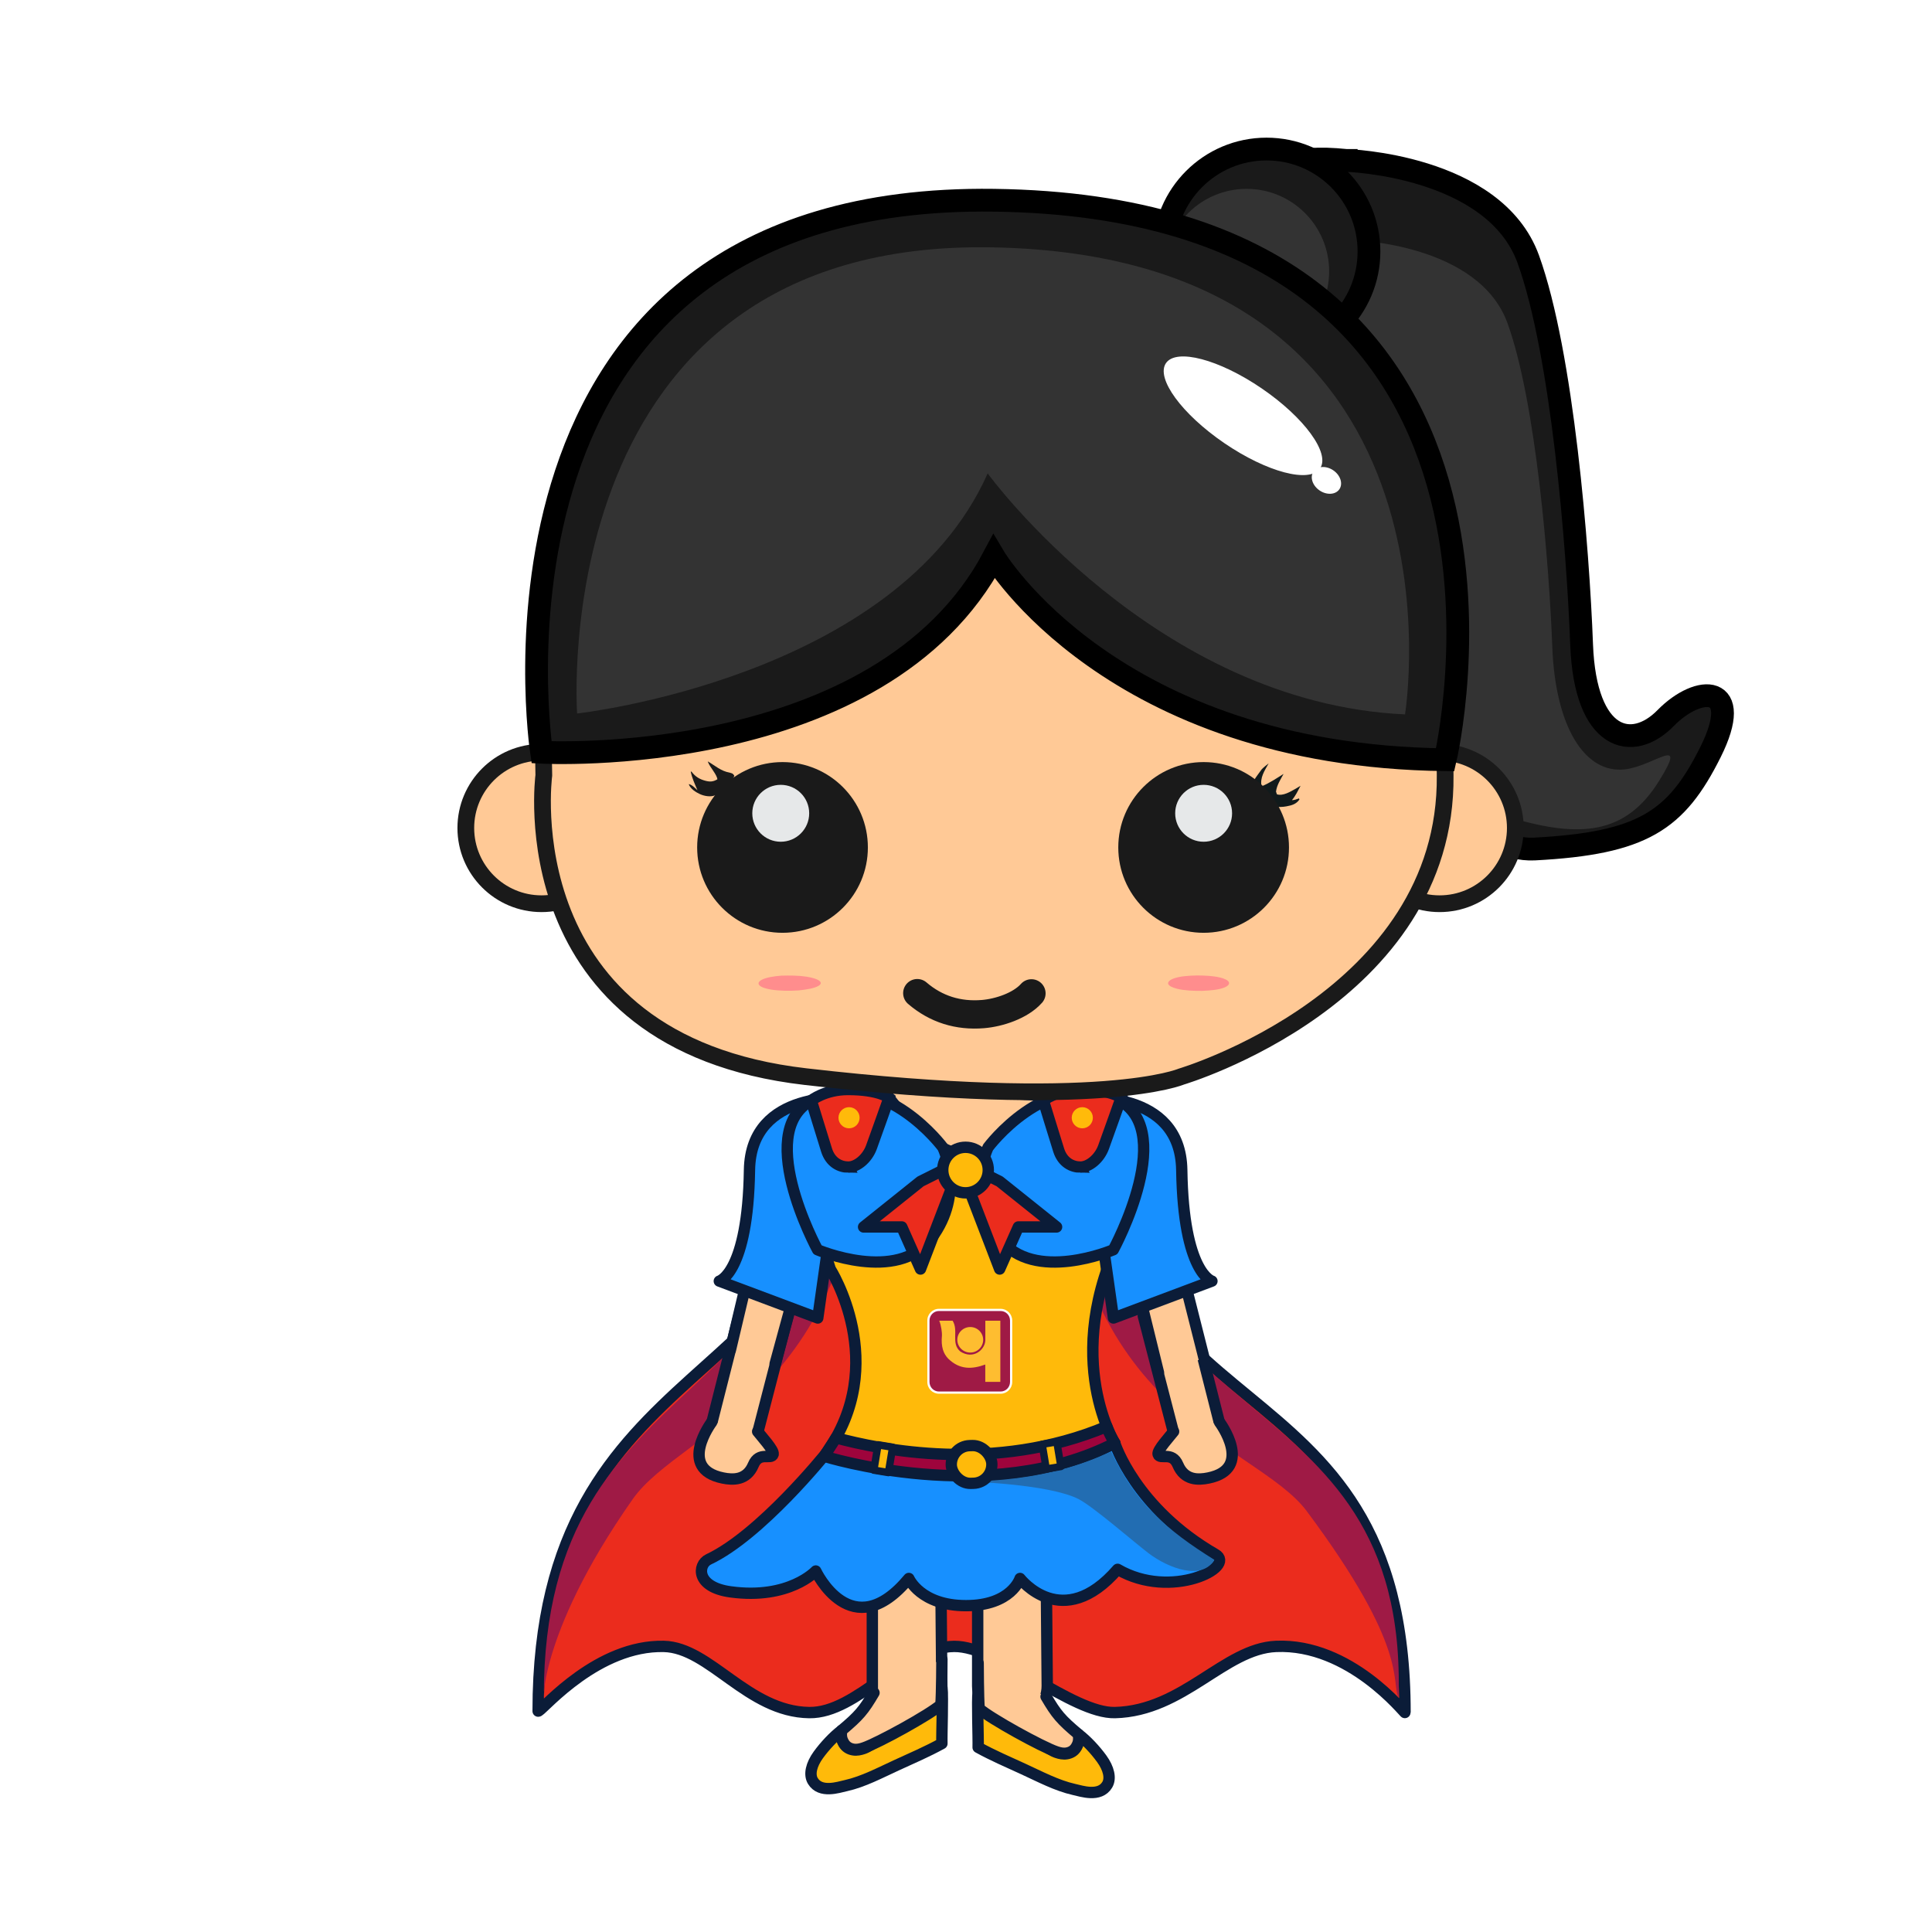 <svg id="eRhE2BY9cP41" xmlns="http://www.w3.org/2000/svg" xmlns:xlink="http://www.w3.org/1999/xlink" viewBox="0 0 1024 1024" shape-rendering="geometricPrecision" text-rendering="geometricPrecision" project-id="0f5a9a2b62f94b01b199fe9123bd11ac" export-id="ebcd03c353684714ab650c8a19080f47" cached="false"> <style> svg[viewBox="0 0 1024 1024"]:has(#eRhE2BY9cP4135>#eRhE2BY9cP4136):has(#eRhE2BY9cP4135>#eRhE2BY9cP4137):has(#eRhE2BY9cP4137>#eRhE2BY9cP4138):has(#eRhE2BY9cP4137>#eRhE2BY9cP4139):has(#eRhE2BY9cP4139>#eRhE2BY9cP4140_tr):has(#eRhE2BY9cP4140_tr>#eRhE2BY9cP4140):has(#eRhE2BY9cP4135>#eRhE2BY9cP4141_tr):has(#eRhE2BY9cP4141_tr>#eRhE2BY9cP4141) #eRhE2BY9cP44 { animation: eRhE2BY9cP44__m 3000ms linear infinite normal forwards } @keyframes eRhE2BY9cP44__m { 0% { d: path('M578.92,587.33C579.06,554.77,450.9,562.15,449.96,594.44C445.38,751.38,284.755,722.868,284.785,917.858C284.785,917.912,284.896,917.868,285.113,917.738C288.371,915.797,316.587,882.779,351.401,883.57C375.881,884.126,395.829,918.167,428.445,918.644C454.008,919.018,477.865,883.854,505.265,883.57C528.635,883.328,567.961,919.199,590.5,918.644C626.808,917.751,648.476,884.757,675.865,883.57C715.184,881.867,744.245,919.35,744.245,918.644C744.245,721.384,578.09,779.45,578.91,587.34L578.92,587.33Z') } 12.667% { d: path('M578.873,587.452C579.013,554.892,450.853,562.272,449.913,594.562C445.333,751.502,287.296,691.185,287.326,886.175C287.326,886.228,308.985,881.375,320.426,880.934C335.027,879.544,356.093,900.214,390.906,901.004C415.387,901.561,434.663,900.519,467.28,900.996C492.842,901.37,521.721,901.747,549.121,901.464C572.491,901.222,611.166,901.55,633.705,900.996C670.013,900.103,696.044,900.769,709.556,900.184C728.953,899.344,739.068,881.639,739.068,880.934C739.068,683.674,578.043,779.572,578.863,587.462L578.873,587.452Z') } 25% { d: path('M578.92,587.33C579.06,554.77,450.9,562.15,449.96,594.44C445.38,751.38,284.755,722.868,284.785,917.858C284.785,917.912,284.896,917.868,285.113,917.738C288.371,915.797,316.587,882.779,351.401,883.57C375.881,884.126,395.829,918.167,428.445,918.644C454.008,919.018,477.865,883.854,505.265,883.57C528.635,883.328,567.961,919.199,590.5,918.644C626.808,917.751,648.476,884.757,675.865,883.57C715.184,881.867,744.245,919.35,744.245,918.644C744.245,721.384,578.09,779.45,578.91,587.34L578.92,587.33Z') } 37.667% { d: path('M578.873,587.452C579.013,554.892,450.853,562.272,449.913,594.562C445.333,751.502,287.296,691.185,287.326,886.175C287.326,886.228,308.985,881.375,320.426,880.934C335.027,879.544,356.093,900.214,390.906,901.004C415.387,901.561,434.663,900.519,467.28,900.996C492.842,901.37,521.721,901.747,549.121,901.464C572.491,901.222,611.166,901.55,633.705,900.996C670.013,900.103,696.044,900.769,709.556,900.184C728.953,899.344,739.068,881.639,739.068,880.934C739.068,683.674,578.043,779.572,578.863,587.462L578.873,587.452Z') } 50% { d: path('M578.92,587.33C579.06,554.77,450.9,562.15,449.96,594.44C445.38,751.38,284.755,722.868,284.785,917.858C284.785,917.912,284.896,917.868,285.113,917.738C288.371,915.797,316.587,882.779,351.401,883.57C375.881,884.126,395.829,918.167,428.445,918.644C454.008,919.018,477.865,883.854,505.265,883.57C528.635,883.328,567.961,919.199,590.5,918.644C626.808,917.751,648.476,884.757,675.865,883.57C715.184,881.867,744.245,919.35,744.245,918.644C744.245,721.384,578.09,779.45,578.91,587.34L578.92,587.33Z') } 62.667% { d: path('M578.873,587.452C579.013,554.892,450.853,562.272,449.913,594.562C445.333,751.502,287.296,691.185,287.326,886.175C287.326,886.228,308.985,881.375,320.426,880.934C335.027,879.544,356.093,900.214,390.906,901.004C415.387,901.561,434.663,900.519,467.28,900.996C492.842,901.37,521.721,901.747,549.121,901.464C572.491,901.222,611.166,901.55,633.705,900.996C670.013,900.103,696.044,900.769,709.556,900.184C728.953,899.344,739.068,881.639,739.068,880.934C739.068,683.674,578.043,779.572,578.863,587.462L578.873,587.452Z') } 75% { d: path('M578.92,587.33C579.06,554.77,450.9,562.15,449.96,594.44C445.38,751.38,284.755,722.868,284.785,917.858C284.785,917.912,284.896,917.868,285.113,917.738C288.371,915.797,316.587,882.779,351.401,883.57C375.881,884.126,395.829,918.167,428.445,918.644C454.008,919.018,477.865,883.854,505.265,883.57C528.635,883.328,567.961,919.199,590.5,918.644C626.808,917.751,648.476,884.757,675.865,883.57C715.184,881.867,744.245,919.35,744.245,918.644C744.245,721.384,578.09,779.45,578.91,587.34L578.92,587.33Z') } 87.667% { d: path('M578.873,587.452C579.013,554.892,450.853,562.272,449.913,594.562C445.333,751.502,287.296,691.185,287.326,886.175C287.326,886.228,308.985,881.375,320.426,880.934C335.027,879.544,356.093,900.214,390.906,901.004C415.387,901.561,434.663,900.519,467.28,900.996C492.842,901.37,521.721,901.747,549.121,901.464C572.491,901.222,611.166,901.55,633.705,900.996C670.013,900.103,696.044,900.769,709.556,900.184C728.953,899.344,739.068,881.639,739.068,880.934C739.068,683.674,578.043,779.572,578.863,587.462L578.873,587.452Z') } 100% { d: path('M578.828,587.572C578.968,555.012,450.808,562.392,449.868,594.682C445.288,751.622,284.663,723.11,284.693,918.1C284.693,918.153,328.586,884.557,350.957,883.812C376.604,882.958,394.558,917.189,429.372,917.98C453.853,918.536,472.476,883.335,505.092,883.812C530.655,884.186,564.423,919.17,591.823,918.886C615.193,918.644,653.234,884.366,675.773,883.812C712.08,882.919,742.359,916.361,742.359,916.361C742.359,916.361,744.153,919.591,744.153,918.886C744.153,721.626,577.998,779.692,578.818,587.582L578.828,587.572Z') } } svg[viewBox="0 0 1024 1024"]:has(#eRhE2BY9cP4135>#eRhE2BY9cP4136):has(#eRhE2BY9cP4135>#eRhE2BY9cP4137):has(#eRhE2BY9cP4137>#eRhE2BY9cP4138):has(#eRhE2BY9cP4137>#eRhE2BY9cP4139):has(#eRhE2BY9cP4139>#eRhE2BY9cP4140_tr):has(#eRhE2BY9cP4140_tr>#eRhE2BY9cP4140):has(#eRhE2BY9cP4135>#eRhE2BY9cP4141_tr):has(#eRhE2BY9cP4141_tr>#eRhE2BY9cP4141) #eRhE2BY9cP45 { animation: eRhE2BY9cP45__m 3000ms linear infinite normal forwards } @keyframes eRhE2BY9cP45__m { 0% { d: path('M576.09,589.63C576.03,579.96,574.52,577.69,564.32,573.14C560.54,571.46,562.08,591.72,562.44,606.78C566.21,761.83,665.4,776.89,692.63,813.4C746.77,886,737.149,903.298,741.252,912.267C746.645,736.489,577.23,779.2,576.09,589.63Z') } 12.667% { d: path('M576.09,589.63C576.03,579.96,574.52,577.69,564.32,573.14C560.54,571.46,562.08,591.72,562.44,606.78C566.21,761.83,630.12,691.43,689.78,788.32C737.266,865.437,735.41,873.446,739.513,882.415C734,691.43,577.23,779.2,576.09,589.63Z') } 25% { d: path('M576.09,589.63C576.03,579.96,574.52,577.69,564.32,573.14C560.54,571.46,562.08,591.72,562.44,606.78C566.21,761.83,665.4,776.89,692.63,813.4C746.77,886,737.149,903.298,741.252,912.267C746.645,736.489,577.23,779.2,576.09,589.63Z') } 37.667% { d: path('M576.09,589.63C576.03,579.96,574.52,577.69,564.32,573.14C560.54,571.46,562.08,591.72,562.44,606.78C566.21,761.83,630.12,691.43,689.78,788.32C737.266,865.437,735.41,873.446,739.513,882.415C734,691.43,577.23,779.2,576.09,589.63Z') } 50% { d: path('M576.09,589.63C576.03,579.96,574.52,577.69,564.32,573.14C560.54,571.46,562.08,591.72,562.44,606.78C566.21,761.83,665.4,776.89,692.63,813.4C746.77,886,737.149,903.298,741.252,912.267C746.645,736.489,577.23,779.2,576.09,589.63Z') } 62.667% { d: path('M576.09,589.63C576.03,579.96,574.52,577.69,564.32,573.14C560.54,571.46,562.08,591.72,562.44,606.78C566.21,761.83,630.12,691.43,689.78,788.32C737.266,865.437,735.41,873.446,739.513,882.415C734,691.43,577.23,779.2,576.09,589.63Z') } 75% { d: path('M576.09,589.63C576.03,579.96,574.52,577.69,564.32,573.14C560.54,571.46,562.08,591.72,562.44,606.78C566.21,761.83,665.4,776.89,692.63,813.4C746.77,886,737.149,903.298,741.252,912.267C746.645,736.489,577.23,779.2,576.09,589.63Z') } 87.667% { d: path('M576.09,589.63C576.03,579.96,574.52,577.69,564.32,573.14C560.54,571.46,562.08,591.72,562.44,606.78C566.21,761.83,630.12,691.43,689.78,788.32C737.266,865.437,735.41,873.446,739.513,882.415C734,691.43,577.23,779.2,576.09,589.63Z') } 100% { d: path('M576.09,589.63C576.03,579.96,574.52,577.69,564.32,573.14C560.54,571.46,562.08,591.72,562.44,606.78C566.21,761.83,665.4,776.89,692.63,813.4C746.77,886,737.149,903.298,741.252,912.267C746.645,736.489,577.23,779.2,576.09,589.63Z') } } svg[viewBox="0 0 1024 1024"]:has(#eRhE2BY9cP4135>#eRhE2BY9cP4136):has(#eRhE2BY9cP4135>#eRhE2BY9cP4137):has(#eRhE2BY9cP4137>#eRhE2BY9cP4138):has(#eRhE2BY9cP4137>#eRhE2BY9cP4139):has(#eRhE2BY9cP4139>#eRhE2BY9cP4140_tr):has(#eRhE2BY9cP4140_tr>#eRhE2BY9cP4140):has(#eRhE2BY9cP4135>#eRhE2BY9cP4141_tr):has(#eRhE2BY9cP4141_tr>#eRhE2BY9cP4141) #eRhE2BY9cP46 { animation: eRhE2BY9cP46__m 3000ms linear infinite normal forwards } @keyframes eRhE2BY9cP46__m { 0% { d: path('M442.59,577.13C442.37,567.46,443.82,565.15,453.88,560.31C457.61,558.52,456.66,578.82,456.72,593.88C457.4,748.98,360.739,768.868,334.569,806.148C282.529,880.268,287.428,918.408,287.418,910.924C287.174,727.798,446.89,766.65,442.59,577.13Z') } 12.667% { d: path('M442.59,577.13C442.37,567.46,443.82,565.15,453.88,560.31C457.61,558.52,456.66,578.82,456.72,593.88C457.4,748.98,358.68,766.87,332.51,804.15C280.47,878.27,289.878,919.063,290.178,881.603C290.178,690.618,446.89,766.65,442.59,577.13Z') } 25% { d: path('M442.59,577.13C442.37,567.46,443.82,565.15,453.88,560.31C457.61,558.52,456.66,578.82,456.72,593.88C457.4,748.98,360.739,768.868,334.569,806.148C282.529,880.268,287.428,918.408,287.418,910.924C287.174,727.798,446.89,766.65,442.59,577.13Z') } 37.667% { d: path('M442.59,577.13C442.37,567.46,443.82,565.15,453.88,560.31C457.61,558.52,456.66,578.82,456.72,593.88C457.4,748.98,358.68,766.87,332.51,804.15C280.47,878.27,289.878,919.063,290.178,881.603C290.178,690.618,446.89,766.65,442.59,577.13Z') } 50% { d: path('M442.59,577.13C442.37,567.46,443.82,565.15,453.88,560.31C457.61,558.52,456.66,578.82,456.72,593.88C457.4,748.98,360.739,768.868,334.569,806.148C282.529,880.268,287.428,918.408,287.418,910.924C287.174,727.798,446.89,766.65,442.59,577.13Z') } 62.667% { d: path('M442.59,577.13C442.37,567.46,443.82,565.15,453.88,560.31C457.61,558.52,456.66,578.82,456.72,593.88C457.4,748.98,358.68,766.87,332.51,804.15C280.47,878.27,289.878,919.063,290.178,881.603C290.178,690.618,446.89,766.65,442.59,577.13Z') } 75% { d: path('M442.59,577.13C442.37,567.46,443.82,565.15,453.88,560.31C457.61,558.52,456.66,578.82,456.72,593.88C457.4,748.98,360.739,768.868,334.569,806.148C282.529,880.268,287.428,918.408,287.418,910.924C287.174,727.798,446.89,766.65,442.59,577.13Z') } 87.667% { d: path('M442.59,577.13C442.37,567.46,443.82,565.15,453.88,560.31C457.61,558.52,456.66,578.82,456.72,593.88C457.4,748.98,358.68,766.87,332.51,804.15C280.47,878.27,289.878,919.063,290.178,881.603C290.178,690.618,446.89,766.65,442.59,577.13Z') } 100% { d: path('M442.59,577.13C442.37,567.46,443.82,565.15,453.88,560.31C457.61,558.52,456.66,578.82,456.72,593.88C457.4,748.98,360.739,768.868,334.569,806.148C282.529,880.268,287.428,918.408,287.418,910.924C287.174,727.798,446.89,766.65,442.59,577.13Z') } } svg[viewBox="0 0 1024 1024"]:has(#eRhE2BY9cP4135>#eRhE2BY9cP4136):has(#eRhE2BY9cP4135>#eRhE2BY9cP4137):has(#eRhE2BY9cP4137>#eRhE2BY9cP4138):has(#eRhE2BY9cP4137>#eRhE2BY9cP4139):has(#eRhE2BY9cP4139>#eRhE2BY9cP4140_tr):has(#eRhE2BY9cP4140_tr>#eRhE2BY9cP4140):has(#eRhE2BY9cP4135>#eRhE2BY9cP4141_tr):has(#eRhE2BY9cP4141_tr>#eRhE2BY9cP4141) #eRhE2BY9cP48_tr { animation: eRhE2BY9cP48_tr__tr 3000ms linear infinite normal forwards } @keyframes eRhE2BY9cP48_tr__tr { 0% { transform: translate(683.19px, 112.52px) rotate(0deg) } 14.333% { transform: translate(683.19px, 112.52px) rotate(4.617deg) } 33.333% { transform: translate(683.19px, 112.52px) rotate(1.6deg) } 50% { transform: translate(683.19px, 112.52px) rotate(0deg) } 64.333% { transform: translate(683.19px, 112.52px) rotate(4.617deg) } 83.333% { transform: translate(683.19px, 112.52px) rotate(1.6deg) } 100% { transform: translate(683.19px, 112.52px) rotate(0deg) } } svg[viewBox="0 0 1024 1024"]:has(#eRhE2BY9cP4135>#eRhE2BY9cP4136):has(#eRhE2BY9cP4135>#eRhE2BY9cP4137):has(#eRhE2BY9cP4137>#eRhE2BY9cP4138):has(#eRhE2BY9cP4137>#eRhE2BY9cP4139):has(#eRhE2BY9cP4139>#eRhE2BY9cP4140_tr):has(#eRhE2BY9cP4140_tr>#eRhE2BY9cP4140):has(#eRhE2BY9cP4135>#eRhE2BY9cP4141_tr):has(#eRhE2BY9cP4141_tr>#eRhE2BY9cP4141) #eRhE2BY9cP460_tr { animation: eRhE2BY9cP460_tr__tr 3000ms linear infinite normal forwards } @keyframes eRhE2BY9cP460_tr__tr { 0% { transform: translate(429.99px, 620.5px) rotate(0deg) } 5.667% { transform: translate(429.99px, 620.5px) rotate(0deg) } 21.667% { transform: translate(429.99px, 620.5px) rotate(45.626deg) } 32.667% { transform: translate(429.99px, 620.5px) rotate(34.774deg) } 51% { transform: translate(429.99px, 620.5px) rotate(40deg) } 70.333% { transform: translate(429.99px, 620.5px) rotate(45.626deg) } 92.667% { transform: translate(429.99px, 620.5px) rotate(0deg) } 100% { transform: translate(429.99px, 620.5px) rotate(0deg) } } svg[viewBox="0 0 1024 1024"]:has(#eRhE2BY9cP4135>#eRhE2BY9cP4136):has(#eRhE2BY9cP4135>#eRhE2BY9cP4137):has(#eRhE2BY9cP4137>#eRhE2BY9cP4138):has(#eRhE2BY9cP4137>#eRhE2BY9cP4139):has(#eRhE2BY9cP4139>#eRhE2BY9cP4140_tr):has(#eRhE2BY9cP4140_tr>#eRhE2BY9cP4140):has(#eRhE2BY9cP4135>#eRhE2BY9cP4141_tr):has(#eRhE2BY9cP4141_tr>#eRhE2BY9cP4141) #eRhE2BY9cP461_to { animation: eRhE2BY9cP461_to__to 3000ms linear infinite normal forwards } @keyframes eRhE2BY9cP461_to__to { 0% { transform: translate(407.608px, 703.176px) } 5.667% { transform: translate(407.608px, 703.176px) } 14.667% { transform: translate(407.608px, 703.176px) } 16.667% { transform: translate(406.6px, 726.017px) } 23.333% { transform: translate(405.944px, 743.502px) } 68% { transform: translate(406.642px, 744.201px) } 71% { transform: translate(407.884px, 738.44px) } 78.333% { transform: translate(407.437px, 730.933px) } 83.333% { transform: translate(405.184px, 724.286px) } 87.667% { transform: translate(405.7px, 719.55px) } 90% { transform: translate(407.608px, 703.176px) } 100% { transform: translate(407.608px, 703.176px) } } svg[viewBox="0 0 1024 1024"]:has(#eRhE2BY9cP4135>#eRhE2BY9cP4136):has(#eRhE2BY9cP4135>#eRhE2BY9cP4137):has(#eRhE2BY9cP4137>#eRhE2BY9cP4138):has(#eRhE2BY9cP4137>#eRhE2BY9cP4139):has(#eRhE2BY9cP4139>#eRhE2BY9cP4140_tr):has(#eRhE2BY9cP4140_tr>#eRhE2BY9cP4140):has(#eRhE2BY9cP4135>#eRhE2BY9cP4141_tr):has(#eRhE2BY9cP4141_tr>#eRhE2BY9cP4141) #eRhE2BY9cP461_tr { animation: eRhE2BY9cP461_tr__tr 3000ms linear infinite normal forwards } @keyframes eRhE2BY9cP461_tr__tr { 0% { transform: rotate(0deg) } 14.667% { transform: rotate(0deg) } 22% { transform: rotate(97.659deg) } 33.333% { transform: rotate(113.708deg) } 46.667% { transform: rotate(97.659deg) } 56.667% { transform: rotate(113.708deg) } 66.667% { transform: rotate(97.659deg) } 90% { transform: rotate(0deg) } 100% { transform: rotate(0deg) } } svg[viewBox="0 0 1024 1024"]:has(#eRhE2BY9cP4135>#eRhE2BY9cP4136):has(#eRhE2BY9cP4135>#eRhE2BY9cP4137):has(#eRhE2BY9cP4137>#eRhE2BY9cP4138):has(#eRhE2BY9cP4137>#eRhE2BY9cP4139):has(#eRhE2BY9cP4139>#eRhE2BY9cP4140_tr):has(#eRhE2BY9cP4140_tr>#eRhE2BY9cP4140):has(#eRhE2BY9cP4135>#eRhE2BY9cP4141_tr):has(#eRhE2BY9cP4141_tr>#eRhE2BY9cP4141) #eRhE2BY9cP464_tr { animation: eRhE2BY9cP464_tr__tr 3000ms linear infinite normal forwards } @keyframes eRhE2BY9cP464_tr__tr { 0% { transform: translate(390.269px, 766.22px) rotate(0deg) } 14.667% { transform: translate(390.269px, 766.22px) rotate(0deg) } 15% { transform: translate(390.269px, 766.22px) rotate(19.014deg) } 89.667% { transform: translate(390.269px, 766.22px) rotate(19.014deg) } 90% { transform: translate(390.269px, 766.22px) rotate(0deg) } 100% { transform: translate(390.269px, 766.22px) rotate(0deg) } } svg[viewBox="0 0 1024 1024"]:has(#eRhE2BY9cP4135>#eRhE2BY9cP4136):has(#eRhE2BY9cP4135>#eRhE2BY9cP4137):has(#eRhE2BY9cP4137>#eRhE2BY9cP4138):has(#eRhE2BY9cP4137>#eRhE2BY9cP4139):has(#eRhE2BY9cP4139>#eRhE2BY9cP4140_tr):has(#eRhE2BY9cP4140_tr>#eRhE2BY9cP4140):has(#eRhE2BY9cP4135>#eRhE2BY9cP4141_tr):has(#eRhE2BY9cP4141_tr>#eRhE2BY9cP4141) #eRhE2BY9cP464_ts { animation: eRhE2BY9cP464_ts__ts 3000ms linear infinite normal forwards } @keyframes eRhE2BY9cP464_ts__ts { 0% { transform: scale(1, 1) } 14.667% { transform: scale(1, 1) } 15% { transform: scale(-1, 1) } 89.667% { transform: scale(-1, 1) } 90% { transform: scale(1, 1) } 100% { transform: scale(1, 1) } } svg[viewBox="0 0 1024 1024"]:has(#eRhE2BY9cP4135>#eRhE2BY9cP4136):has(#eRhE2BY9cP4135>#eRhE2BY9cP4137):has(#eRhE2BY9cP4137>#eRhE2BY9cP4138):has(#eRhE2BY9cP4137>#eRhE2BY9cP4139):has(#eRhE2BY9cP4139>#eRhE2BY9cP4140_tr):has(#eRhE2BY9cP4140_tr>#eRhE2BY9cP4140):has(#eRhE2BY9cP4135>#eRhE2BY9cP4141_tr):has(#eRhE2BY9cP4141_tr>#eRhE2BY9cP4141) #eRhE2BY9cP469_tr { animation: eRhE2BY9cP469_tr__tr 3000ms linear infinite normal forwards } @keyframes eRhE2BY9cP469_tr__tr { 0% { transform: translate(590.85px, 616.06px) rotate(0deg) } 66.667% { transform: translate(590.85px, 616.06px) rotate(-10.155deg) } 100% { transform: translate(590.85px, 616.06px) rotate(0deg) } } svg[viewBox="0 0 1024 1024"]:has(#eRhE2BY9cP4135>#eRhE2BY9cP4136):has(#eRhE2BY9cP4135>#eRhE2BY9cP4137):has(#eRhE2BY9cP4137>#eRhE2BY9cP4138):has(#eRhE2BY9cP4137>#eRhE2BY9cP4139):has(#eRhE2BY9cP4139>#eRhE2BY9cP4140_tr):has(#eRhE2BY9cP4140_tr>#eRhE2BY9cP4140):has(#eRhE2BY9cP4135>#eRhE2BY9cP4141_tr):has(#eRhE2BY9cP4141_tr>#eRhE2BY9cP4141) #eRhE2BY9cP496_ts { animation: eRhE2BY9cP496_ts__ts 3000ms linear infinite normal forwards } @keyframes eRhE2BY9cP496_ts__ts { 0% { transform: translate(526.254px, 491.41px) scale(1, 1) } 26.667% { transform: translate(526.254px, 491.41px) scale(1, 1); animation-timing-function: cubic-bezier(0.42, 0, 1, 1) } 30.667% { transform: translate(526.254px, 491.41px) scale(1, 0.042); animation-timing-function: cubic-bezier(0.42, 0, 0.58, 1) } 34.667% { transform: translate(526.254px, 491.41px) scale(1, 1); animation-timing-function: cubic-bezier(0.42, 0, 1, 1) } 76.667% { transform: translate(526.254px, 491.41px) scale(1, 1); animation-timing-function: cubic-bezier(0.42, 0, 1, 1) } 80.667% { transform: translate(526.254px, 491.41px) scale(1, 0.042); animation-timing-function: cubic-bezier(0.42, 0, 0.58, 1) } 84.667% { transform: translate(526.254px, 491.41px) scale(1, 1) } 100% { transform: translate(526.254px, 491.41px) scale(1, 1) } } svg[viewBox="0 0 1024 1024"]:has(#eRhE2BY9cP4135>#eRhE2BY9cP4136):has(#eRhE2BY9cP4135>#eRhE2BY9cP4137):has(#eRhE2BY9cP4137>#eRhE2BY9cP4138):has(#eRhE2BY9cP4137>#eRhE2BY9cP4139):has(#eRhE2BY9cP4139>#eRhE2BY9cP4140_tr):has(#eRhE2BY9cP4140_tr>#eRhE2BY9cP4140):has(#eRhE2BY9cP4135>#eRhE2BY9cP4141_tr):has(#eRhE2BY9cP4141_tr>#eRhE2BY9cP4141) #eRhE2BY9cP4119 { animation: eRhE2BY9cP4119_c_o 3000ms linear infinite normal forwards } @keyframes eRhE2BY9cP4119_c_o { 0% { opacity: 1 } 23% { opacity: 1 } 23.333% { opacity: 0 } 43.333% { opacity: 0 } 43.667% { opacity: 1 } 100% { opacity: 1 } } svg[viewBox="0 0 1024 1024"]:has(#eRhE2BY9cP4135>#eRhE2BY9cP4136):has(#eRhE2BY9cP4135>#eRhE2BY9cP4137):has(#eRhE2BY9cP4137>#eRhE2BY9cP4138):has(#eRhE2BY9cP4137>#eRhE2BY9cP4139):has(#eRhE2BY9cP4139>#eRhE2BY9cP4140_tr):has(#eRhE2BY9cP4140_tr>#eRhE2BY9cP4140):has(#eRhE2BY9cP4135>#eRhE2BY9cP4141_tr):has(#eRhE2BY9cP4141_tr>#eRhE2BY9cP4141) #eRhE2BY9cP4121 { animation: eRhE2BY9cP4121_c_o 3000ms linear infinite normal forwards } @keyframes eRhE2BY9cP4121_c_o { 0% { opacity: 0 } 23.333% { opacity: 0 } 23.667% { opacity: 1 } 30% { opacity: 1 } 30.333% { opacity: 0 } 100% { opacity: 0 } } svg[viewBox="0 0 1024 1024"]:has(#eRhE2BY9cP4135>#eRhE2BY9cP4136):has(#eRhE2BY9cP4135>#eRhE2BY9cP4137):has(#eRhE2BY9cP4137>#eRhE2BY9cP4138):has(#eRhE2BY9cP4137>#eRhE2BY9cP4139):has(#eRhE2BY9cP4139>#eRhE2BY9cP4140_tr):has(#eRhE2BY9cP4140_tr>#eRhE2BY9cP4140):has(#eRhE2BY9cP4135>#eRhE2BY9cP4141_tr):has(#eRhE2BY9cP4141_tr>#eRhE2BY9cP4141) #eRhE2BY9cP4126 { animation: eRhE2BY9cP4126_c_o 3000ms linear infinite normal forwards } @keyframes eRhE2BY9cP4126_c_o { 0% { opacity: 0 } 30% { opacity: 0 } 30.333% { opacity: 1 } 36.667% { opacity: 1 } 37% { opacity: 0 } 100% { opacity: 0 } } svg[viewBox="0 0 1024 1024"]:has(#eRhE2BY9cP4135>#eRhE2BY9cP4136):has(#eRhE2BY9cP4135>#eRhE2BY9cP4137):has(#eRhE2BY9cP4137>#eRhE2BY9cP4138):has(#eRhE2BY9cP4137>#eRhE2BY9cP4139):has(#eRhE2BY9cP4139>#eRhE2BY9cP4140_tr):has(#eRhE2BY9cP4140_tr>#eRhE2BY9cP4140):has(#eRhE2BY9cP4135>#eRhE2BY9cP4141_tr):has(#eRhE2BY9cP4141_tr>#eRhE2BY9cP4141) #eRhE2BY9cP4130 { animation: eRhE2BY9cP4130_c_o 3000ms linear infinite normal forwards } @keyframes eRhE2BY9cP4130_c_o { 0% { opacity: 0 } 37% { opacity: 0 } 37.333% { opacity: 1 } 43.333% { opacity: 1 } 43.667% { opacity: 0 } 100% { opacity: 0 } } svg[viewBox="0 0 1024 1024"]:has(#eRhE2BY9cP4135>#eRhE2BY9cP4136):has(#eRhE2BY9cP4135>#eRhE2BY9cP4137):has(#eRhE2BY9cP4137>#eRhE2BY9cP4138):has(#eRhE2BY9cP4137>#eRhE2BY9cP4139):has(#eRhE2BY9cP4139>#eRhE2BY9cP4140_tr):has(#eRhE2BY9cP4140_tr>#eRhE2BY9cP4140):has(#eRhE2BY9cP4135>#eRhE2BY9cP4141_tr):has(#eRhE2BY9cP4141_tr>#eRhE2BY9cP4141) #eRhE2BY9cP4140_tr { animation: eRhE2BY9cP4140_tr__tr 3000ms linear infinite normal forwards } @keyframes eRhE2BY9cP4140_tr__tr { 0% { transform: translate(135.338px, 207.039px) rotate(720deg); animation-timing-function: cubic-bezier(0.415, 0.08, 0.115, 0.955) } 100% { transform: translate(135.338px, 207.039px) rotate(439.481deg) } } svg[viewBox="0 0 1024 1024"]:has(#eRhE2BY9cP4135>#eRhE2BY9cP4136):has(#eRhE2BY9cP4135>#eRhE2BY9cP4137):has(#eRhE2BY9cP4137>#eRhE2BY9cP4138):has(#eRhE2BY9cP4137>#eRhE2BY9cP4139):has(#eRhE2BY9cP4139>#eRhE2BY9cP4140_tr):has(#eRhE2BY9cP4140_tr>#eRhE2BY9cP4140):has(#eRhE2BY9cP4135>#eRhE2BY9cP4141_tr):has(#eRhE2BY9cP4141_tr>#eRhE2BY9cP4141) #eRhE2BY9cP4140 { animation: eRhE2BY9cP4140_f_p 3000ms linear infinite normal forwards } @keyframes eRhE2BY9cP4140_f_p { 0% { fill: #d2dbed } 100% { fill: #d2dbed } } svg[viewBox="0 0 1024 1024"]:has(#eRhE2BY9cP4135>#eRhE2BY9cP4136):has(#eRhE2BY9cP4135>#eRhE2BY9cP4137):has(#eRhE2BY9cP4137>#eRhE2BY9cP4138):has(#eRhE2BY9cP4137>#eRhE2BY9cP4139):has(#eRhE2BY9cP4139>#eRhE2BY9cP4140_tr):has(#eRhE2BY9cP4140_tr>#eRhE2BY9cP4140):has(#eRhE2BY9cP4135>#eRhE2BY9cP4141_tr):has(#eRhE2BY9cP4141_tr>#eRhE2BY9cP4141) #eRhE2BY9cP4141_tr { animation: eRhE2BY9cP4141_tr__tr 3000ms linear infinite normal forwards } @keyframes eRhE2BY9cP4141_tr__tr { 0% { transform: translate(11.12px, 29.9px) rotate(-720deg); animation-timing-function: cubic-bezier(0.415, 0.08, 0.115, 0.955) } 100% { transform: translate(11.12px, 29.9px) rotate(-439.481deg) } } #eRhE2BY9cP4137 { display: inline !important; fill: rgb(0, 0, 0) !important; fill-opacity: 1 !important; filter: none !important; mask: url(#eRhE2BY9cP4139) !important; opacity: 0.7 !important; stroke: none !important; stroke-opacity: 1 !important; stroke-width: 1px !important; transform: matrix(0.3, 0, 0, 0.3, -18.122, -25.906) !important; transform-origin: 0px 0px !important; visibility: visible !important } #eRhE2BY9cP4138 { d: path('') !important; display: inline !important; fill: rgb(255, 255, 255) !important; fill-opacity: 1 !important; filter: none !important; mask: none !important; opacity: 1 !important; stroke: none !important; stroke-opacity: 1 !important; stroke-width: 1px !important; transform: none !important; transform-origin: 0px 0px !important; visibility: visible !important } #eRhE2BY9cP4139 { display: inline !important; height: 400% !important; fill: rgb(0, 0, 0) !important; fill-opacity: 1 !important; filter: none !important; mask: none !important; opacity: 1 !important; stroke: none !important; stroke-opacity: 1 !important; stroke-width: 1px !important; transform: none !important; transform-origin: 0px 0px !important; visibility: visible !important; width: 400% !important; x: -150% !important; y: -150% !important } #eRhE2BY9cP4140 { d: path('') !important; display: inline !important; fill-opacity: 1 !important; filter: none !important; mask: none !important; opacity: 1 !important; stroke: none !important; stroke-opacity: 1 !important; stroke-width: 0px !important; transform: matrix(1, 0, 0, 1, -135.338, -207.039) !important; transform-origin: 0px 0px !important; visibility: visible !important } #eRhE2BY9cP4140_tr { display: inline !important; fill: rgb(0, 0, 0) !important; fill-opacity: 1 !important; filter: none !important; mask: none !important; opacity: 1 !important; stroke: none !important; stroke-opacity: 1 !important; stroke-width: 1px !important; transform-origin: 0px 0px !important; visibility: visible !important } #eRhE2BY9cP4141 { d: path('') !important; display: inline !important; fill: rgb(255, 255, 255) !important; fill-opacity: 1 !important; filter: none !important; mask: none !important; opacity: 0.7 !important; stroke: none !important; stroke-opacity: 1 !important; stroke-width: 1px !important; transform: matrix(0.3, 0, 0, 0.3, -28.771, -32.539) !important; transform-origin: 0px 0px !important; visibility: visible !important } #eRhE2BY9cP4141_tr { display: inline !important; fill: rgb(0, 0, 0) !important; fill-opacity: 1 !important; filter: none !important; mask: none !important; opacity: 1 !important; stroke: none !important; stroke-opacity: 1 !important; stroke-width: 1px !important; transform-origin: 0px 0px !important; visibility: visible !important } </style> <defs><linearGradient id="eRhE2BY9cP4134-fill" x1="0.5" y1="0" x2="0.5" y2="1" spreadMethod="pad" gradientUnits="objectBoundingBox" gradientTransform="translate(0 0)"><stop id="eRhE2BY9cP4134-fill-0" offset="0%" stop-color="rgba(255,255,255,0)"/><stop id="eRhE2BY9cP4134-fill-1" offset="100%" stop-color="#010022"/></linearGradient></defs><g transform="translate(0-12.42)"><g><path id="eRhE2BY9cP44" d="M578.92,587.33c.14-32.56-128.02-25.18-128.96,7.11-4.58,156.94-165.205,128.428-165.175,323.418c0,.053.111.009.328-.12c3.258-1.941,31.474-34.959,66.288-34.168c24.481.556,44.428,34.597,77.044,35.074c25.563.374,49.42-34.79,76.82-35.074c23.37-.242,62.696,35.629,85.235,35.074c36.308-.893,57.976-33.888,85.365-35.074c39.319-1.703,68.38,35.779,68.38,35.074C744.245,721.384,578.09,779.45,578.91,587.34l.01-.01Z" transform="translate(.445 1.481)" fill="#eb2c1d" stroke="#0b1c38" stroke-width="6.03" stroke-miterlimit="10"/><path id="eRhE2BY9cP45" d="M576.09,589.63c-.06-9.67-1.57-11.94-11.77-16.49-3.78-1.68-2.24,18.58-1.88,33.64C566.21,761.83,665.4,776.89,692.63,813.4c54.14,72.6,44.519,89.898,48.622,98.867C746.645,736.489,577.23,779.2,576.09,589.63Z" fill="#9f1a45"/><path id="eRhE2BY9cP46" d="M442.59,577.13c-.22-9.67,1.23-11.98,11.29-16.82c3.73-1.79,2.78,18.51,2.84,33.57.68,155.1-95.981,174.988-122.151,212.268-52.04,74.12-47.141,112.259-47.151,104.776C287.174,727.798,446.89,766.65,442.59,577.13Z" transform="translate(.812 0.812)" fill="#9f1a45"/></g><g><g id="eRhE2BY9cP48_tr" transform="translate(683.19,112.52) rotate(0)"><g transform="translate(-683.19,-112.52)"><path d="M713.52,97.45c0,0,78.42,2.26,96.52,52.41s26.34,153.18,28.25,204.21c1.91,51.04,26.79,57.07,44.51,38.97s41.85-18.1,23.75,18.1-35.81,48.26-93.31,51.28-129.89-147.03-129.89-243.94-30.16-127.06,30.16-121.03h.01Z" fill="#1a1a1a" stroke="#000" stroke-width="12.07" stroke-miterlimit="10"/><path d="M718.02,139.78c0,0,65.82,1.9,81.01,43.99s22.11,128.57,23.71,171.41s17.46,67.51,38.57,65.01c15.56-1.84,33.56-18.97,18.1,6.03-17.87,28.89-42.23,30.16-77.69,19.9C755.3,432.68,692.7,322.71,692.7,241.37s-25.32-106.65,25.32-101.59Z" fill="#333"/></g></g></g><g><circle r="40.14" transform="translate(287.03 451.27)" fill="#ffc996" stroke="#1a1a1a" stroke-width="8.87" stroke-linecap="round" stroke-linejoin="round"/></g><g><circle r="40.14" transform="translate(763.01 451.27)" fill="#ffc996" stroke="#1a1a1a" stroke-width="8.87" stroke-linecap="round" stroke-linejoin="round"/></g><g><g><circle r="54.29" transform="translate(671.29 145.71)" fill="#1a1a1a" stroke="#000" stroke-width="12.07" stroke-miterlimit="10"/><circle r="43.74" transform="translate(660.73 156.26)" fill="#333"/></g></g><g transform="translate(0-1)"><g transform="translate(0 0)"><g><path d="M462.35,848.09v62.95c0,10.03,8.13,18.16,18.16,18.16h.55c10.09,0,18.25-8.23,18.16-18.32l-.55-62.95c-.08-8.82-6.48-16.31-15.18-17.76v0c-11.07-1.85-21.15,6.69-21.15,17.92h.01Z" fill="#ffc996" stroke="#0b1c38" stroke-width="6.03" stroke-linecap="round" stroke-linejoin="round"/></g><g><g><path d="M499.23,907.94c.64,5.05-.16,24.49,0,29.58-7.78,4.29-15.98,7.8-24,11.48-8.68,3.98-17.65,8.77-26.85,10.83-4.08.91-13.53,4.16-17.55-2.47-2.08-3.43-.8-8.69,2.88-13.78c3.42-4.73,8.15-9.79,12.36-12.98-.27,2.75-.28,4.55,1.11,6.91c1.18,2,2.97,3,5.02,3.35c1.92.33,3.73-.08,5.57-.71c7.68-2.62,35.39-26.88,41.47-32.21h-.01Z" fill="#ffba0a" stroke="#0b1c38" stroke-width="6.03" stroke-linecap="round" stroke-linejoin="round"/><path d="M499.23,892.86c0,0-.04,18.08-.53,24.11-6.08,5.33-33.2,20.26-40.89,22.87-1.84.63-3.65,1.04-5.57.71-2.05-.35-3.84-1.36-5.02-3.35-1.39-2.35-1.43-3.85-1.16-6.6c9.31-7.84,11.6-10.51,17.17-19.98" fill="#ffc996" stroke="#0b1c38" stroke-width="6.03" stroke-linecap="round" stroke-linejoin="round"/></g></g></g><g><g><path d="M518.19,844.09v62.95c0,10.03,8.13,18.16,18.16,18.16h.55c10.09,0,18.25-8.23,18.16-18.32l-.55-62.95c-.08-8.82-6.48-16.31-15.18-17.76v0c-11.07-1.85-21.15,6.69-21.15,17.92h.01Z" fill="#ffc996" stroke="#0b1c38" stroke-width="6.03" stroke-linecap="round" stroke-linejoin="round"/></g><g><g><path d="M518.44,909.99c-.64,5.05.16,24.49,0,29.58c7.78,4.29,15.98,7.8,24,11.48c8.68,3.98,17.65,8.77,26.85,10.83c4.08.91,13.53,4.16,17.55-2.47c2.08-3.43.8-8.69-2.88-13.78-3.42-4.73-8.15-9.79-12.36-12.98.27,2.75.28,4.55-1.11,6.91-1.18,2-2.97,3-5.02,3.35-1.92.33-3.73-.08-5.57-.71-7.68-2.62-35.39-26.88-41.47-32.21h.01Z" fill="#ffba0a" stroke="#0b1c38" stroke-width="6.03" stroke-linecap="round" stroke-linejoin="round"/><path d="M518.44,894.91c0,0,.04,18.08.53,24.11c6.08,5.33,33.2,20.26,40.89,22.87c1.84.63,3.65,1.04,5.57.71c2.05-.35,3.84-1.36,5.02-3.35c1.39-2.35,1.43-3.85,1.16-6.6-9.31-7.84-11.6-10.51-17.17-19.98" fill="#ffc996" stroke="#0b1c38" stroke-width="6.03" stroke-linecap="round" stroke-linejoin="round"/></g></g></g></g><g><path d="M437.7,782.89c0,0-34.54,43.03-62.12,56.03-5.8,2.73-7.03,14.65,11.59,17.21c31.13,4.28,45.21-11.05,45.21-11.05s18.91,40.54,49.33,3.95c0,0,6.17,14.42,30.3,14.42s28.63-14.42,28.63-14.42s22.34,29.04,51.72-4.84c28.48,16.55,63.21-1.39,51.85-7.94-42.58-24.57-53.35-58.98-53.35-58.98L437.71,782.9l-.01-.01Z" fill="#1790ff" stroke="#0b1c38" stroke-width="6" stroke-linecap="round" stroke-linejoin="round"/><path d="M512,797.64c0,0,43.63,1.16,59.65,9.32c7.73,3.94,29.97,23.28,37.01,28.63c10.71,8.14,28.41,14.7,34.98,3.56-25-15.57-41.86-30-54.71-57.43-16.14,8.57-76.92,15.91-76.92,15.91l-.01.01Z" fill="#226db2"/></g><g><g><path d="M421.26,626.54l18.78,58.49c0,0,32.08,50.18-2.33,97.86c0,0,86.11,28.78,153.15-5.63c0,0-30.85-49.21,7.86-118.46l13.76-29.25-191.22-3.02v.01Z" fill="#ffba0a" stroke="#0b1c38" stroke-width="6.03" stroke-linecap="round" stroke-linejoin="round"/><path d="M466.5,587.33c0,0,21.65,35.45,45.51,37.33s44.98-31.3,44.98-31.3l-90.49-6.03Z" fill="#ffc996" stroke="#0b1c38" stroke-width="6.03" stroke-linecap="round" stroke-linejoin="round"/><g><path d="M530.35,706.7h-32.7c-3.06,0-5.57,2.54-5.57,5.64v32.56c0,3.1,2.52,5.64,5.57,5.64h32.7c3.08,0,5.57-2.54,5.57-5.64v-32.56c0-3.1-2.5-5.64-5.57-5.64" fill="#9f1a45" fill-rule="evenodd"/><path d="M530.35,751.12h-32.7c-3.39,0-6.15-2.79-6.15-6.22v-32.56c0-3.43,2.76-6.22,6.15-6.22h32.7c3.39,0,6.15,2.79,6.15,6.22v32.56c0,3.43-2.76,6.22-6.15,6.22m-32.7-43.84c-2.75,0-4.99,2.27-4.99,5.06v32.56c0,2.79,2.24,5.06,4.99,5.06h32.7c2.75,0,4.99-2.27,4.99-5.06v-32.56c0-2.79-2.24-5.06-4.99-5.06h-32.7Z" fill="#fff"/><path d="M514.27,715.77c3.78,0,6.83,3.06,6.83,6.77s-3.05,6.77-6.83,6.77-6.87-3.03-6.87-6.77s3.09-6.77,6.87-6.77Zm7.95-3.34h7.98v32.4h-7.98v-9.18c-7.03,2.57-13.6,2.8-19.65-3.12-2.5-2.6-3.91-6.15-3.32-12.33.1-.95-.34-5.33-1.45-7.78h7.1c3.32,5.27-1.03,12,4.06,16.3c6.93,4.49,12.98-.88,13.28-5.73v-10.57v0l-.02.01Z" fill="#febd30" fill-rule="evenodd"/></g></g><path d="M443.08,774.5c-2.75,4.54-4.37,6.54-6.09,9.81c0,0,86.82,27.36,153.86-7.05c0,0-3.36-5.36-4.22-8.79-59.49,25.02-120.51,12.23-143.55,6.03Z" fill="#9e043c" stroke="#0b1c38" stroke-width="6.03" stroke-linecap="round" stroke-linejoin="round"/><rect width="7.85" height="13.61" rx="0" ry="0" transform="matrix(.987 0.163-.163 0.987 465.368 778.194)" fill="#ffba0a" stroke="#0b1c38" stroke-width="3.93" stroke-linecap="round" stroke-linejoin="round"/><rect width="7.85" height="13.24" rx="0" ry="0" transform="matrix(-.987 0.163-.163-.987 562.295 789.717)" fill="#ffba0a" stroke="#0b1c38" stroke-width="3.88" stroke-linecap="round" stroke-linejoin="round"/><rect width="21.5" height="20" rx="10" ry="10" transform="matrix(1-.027 0.027 1 503.935 778.905)" fill="#ffba0a" stroke="#0b1c38" stroke-width="6" stroke-linecap="round" stroke-linejoin="round"/></g><g id="eRhE2BY9cP460_tr" transform="translate(429.99,620.5) rotate(0)"><g transform="translate(-429.99,-620.5)"><g id="eRhE2BY9cP461_to" transform="translate(407.608,703.176)"><g id="eRhE2BY9cP461_tr" transform="rotate(0)"><g transform="translate(-407.608,-703.176)"><g><path d="M417.62,709.89l-16.19,62.53-6.82,7.28c-3.99,4.26-11.05,2.97-13.28-2.43l-4.2-10.18l15.85-62.56c0,0,2.62-7.89,14.3-4.73c8.54,2.31,10.33,10.08,10.33,10.08l.01.01Z" fill="#ffc996" stroke="#0b1c38" stroke-width="6.03" stroke-linecap="round" stroke-linejoin="round"/></g><g id="eRhE2BY9cP464_tr" transform="translate(390.269,766.22) rotate(0)"><g id="eRhE2BY9cP464_ts" transform="scale(1,1)"><g transform="translate(-390.467,-766.22)"><path d="M377.4,766.22c0,0-18.44,24.62,5.93,29.57c5.39,1.1,12.65,1.35,16.16-6.97c3.12-7.4,9.52-2.46,10.49-5.61.64-2.06-6.31-9.56-8.2-12.04" fill="#ffc996" stroke="#0b1c38" stroke-width="6.03" stroke-linecap="round" stroke-linejoin="round"/></g></g></g></g></g></g><g><polyline points="410.85,735.21 420.9,698.38 396.21,689.59 387.17,727.76" fill="#ffc996" stroke="#0b1c38" stroke-width="6.03" stroke-linecap="round" stroke-linejoin="round"/><path d="M449.96,594.44c0,0-52.05-5.1-52.72,38.14-.85,54.62-16,58.85-16,58.85L433.44,711l16.53-116.56h-.01Z" fill="#1790ff" stroke="#0b1c38" stroke-width="6" stroke-linecap="round" stroke-linejoin="round"/></g></g></g><g id="eRhE2BY9cP469_tr" transform="translate(590.85,616.06) rotate(0)"><g transform="translate(-590.85,-616.06)"><g><path d="M605.98,709.89l16.19,62.53l7.95,8.91c4.22,3.59,10.68,2.25,13.14-2.72l3.21-11.52-15.85-62.56" fill="#ffc996" stroke="#0b1c38" stroke-width="6.03" stroke-linecap="round" stroke-linejoin="round"/></g><g><path d="M646.4,766.22c0,0,18.44,24.62-5.93,29.57-5.39,1.1-12.65,1.35-16.16-6.97-3.12-7.4-9.52-2.46-10.49-5.61-.64-2.06,6.31-9.56,8.2-12.04" fill="#ffc996" stroke="#0b1c38" stroke-width="6.03" stroke-linecap="round" stroke-linejoin="round"/></g><g><polyline points="638.2,732.35 622.84,671.53 598.71,677.56 614.01,739.88" fill="#ffc996" stroke="#0b1c38" stroke-width="6.03" stroke-linecap="round" stroke-linejoin="round"/><path d="M573.64,594.44c0,0,52.05-5.1,52.72,38.14.85,54.62,16,58.85,16,58.85L590.16,711L573.63,594.44h.01Z" fill="#1790ff" stroke="#0b1c38" stroke-width="6" stroke-linecap="round" stroke-linejoin="round"/></g></g></g><g><path d="M499.68,620.51c0,0-30.16-40.65-66.36-26.36s0,80.68,0,80.68s42.23,18.07,60.33-6.06s6.03-48.26,6.03-48.26Z" fill="#1790ff" stroke="#0b1c38" stroke-width="6" stroke-linecap="round" stroke-linejoin="round"/><path d="M449.66,631v0c-4.52,0-9.5-2.46-11.56-8.99s-8.11-26.3-8.11-26.3s7.22-5.83,19.47-5.83c16.38,0,21.77,4.36,21.77,4.36s-6.82,19.37-9.36,26.26c-2.24,6.07-7.69,10.5-12.22,10.5h.01Z" fill="#eb2c1d" stroke="#0b1c38" stroke-width="6.03" stroke-miterlimit="10"/><circle r="5.6" transform="translate(450.01 604.85)" fill="#ffba0a"/></g><g><path d="M523.73,620.51c0,0,30.16-40.65,66.36-26.36s0,80.68,0,80.68-42.23,18.07-60.33-6.06-6.03-48.26-6.03-48.26Z" fill="#1790ff" stroke="#0b1c38" stroke-width="6" stroke-linecap="round" stroke-linejoin="round"/><path d="M572.68,631v0c-4.52,0-9.5-2.46-11.56-8.99s-8.11-26.3-8.11-26.3s7.22-5.83,19.47-5.83c16.38,0,21.77,4.36,21.77,4.36s-6.82,19.37-9.36,26.26c-2.24,6.07-7.69,10.5-12.22,10.5h.01Z" fill="#eb2c1d" stroke="#0b1c38" stroke-width="6.03" stroke-miterlimit="10"/><circle r="5.6" transform="translate(573.64 604.85)" fill="#ffba0a"/></g><g><polygon points="529.84,638.6 560,662.73 539.75,662.73 529.84,685.03 512.01,638.6 517.78,632.57 529.84,638.6" fill="#eb2c1d" stroke="#0b1c38" stroke-width="6.03" stroke-linecap="round" stroke-linejoin="round"/></g><g><polygon points="487.88,638.6 457.72,662.73 477.97,662.73 487.88,685.03 505.71,638.6 499.95,632.57 487.88,638.6" fill="#eb2c1d" stroke="#0b1c38" stroke-width="6.03" stroke-linecap="round" stroke-linejoin="round"/></g><g><circle r="12.07" transform="translate(511.74 632.57)" fill="#ffba0a" stroke="#0b1c38" stroke-width="6.03" stroke-linecap="round" stroke-linejoin="round"/></g><g><path d="M288.23,423.42c0,0-18.9,141.45,138.75,159.64c156.85,18.1,199.07,0,199.07,0s141.07-41.78,139.91-159.64L764.8,305.56c0,0-30.16-138.75-150.81-174.94-120.65-36.2-297.84,17.72-323,173.99-4.81,29.89-2.75,118.81-2.75,118.81h-.01Z" fill="#ffc996" stroke="#1a1a1a" stroke-width="8.87" stroke-linecap="round" stroke-linejoin="round"/><g><path d="M414.06,529.54c4.62-.11,9.11-.12,13.39.54c3.16.49,5.97,1.33,7.09,2.42.82.81.59,1.64-.63,2.39-2.19,1.35-6.3,2.01-10.59,2.47-4.63.32-10.51.25-14.73-.46-2.85-.48-5.21-1.26-6.12-2.27-.1-.12-.19-.24-.25-.36-.07-.12-.11-.24-.14-.37-.03-.12-.04-.25-.02-.37.01-.12.04-.25.09-.37s.12-.24.21-.36.2-.24.32-.35c.13-.12.27-.23.43-.34s.34-.22.54-.33c2.3-1.26,6.18-1.89,10.42-2.24h-.01Z" fill="#ff8d8d"/><path d="M634.36,529.43c4.38.04,8.46.2,12.13,1.06c2.61.61,4.42,1.5,4.85,2.53.05.12.08.25.09.38s0,.25-.03.38-.08.25-.14.37c-.07.12-.16.25-.26.37-.11.12-.23.24-.37.36s-.31.23-.49.34-.38.22-.59.33-.44.21-.69.3c-2.98,1.19-7.27,1.57-11.78,1.75-4.74.02-9.35-.16-13.22-1.12-2.59-.64-4.43-1.57-4.71-2.63-.03-.13-.04-.26-.03-.38c0-.13.04-.26.09-.38.05-.13.12-.25.21-.38.09-.12.2-.25.33-.37s.27-.24.44-.36.35-.23.55-.34.42-.22.65-.32c.24-.1.49-.2.75-.3c3.22-1.16,7.61-1.48,12.22-1.58v-.01Z" fill="#ff8d8d"/></g></g><g id="eRhE2BY9cP496_ts" transform="translate(526.254,491.41) scale(1,1)"><g transform="translate(-526.254,-491.41)"><g><g><circle r="45.24" transform="translate(414.75 461.58)" fill="#1a1a1a"/><path d="M386.67,421.92c-4.65-.84-7.59-3.67-11.54-5.95.06.16.11.33.18.49c1.03,2.68,4.72,6.55,4.91,9.01-2.25,1.33-3.9,1.42-6.36.77-3.16-.83-5.38-2.22-7.34-4.84h-.41c.69,3.46,2.18,6.61,3.55,9.84-1.38-1.19-2.85-2.91-4.62-3.23.87,2.5,3.7,4.3,6.02,5.34c2.35,1.06,5.68,1.62,8.13.55c1.5-.66,2.6-2.21,3.61-3.45c2.03-1.81,5.67-4.23,6.41-6.91-.91-1.36-1.08-1.14-2.55-1.63l.01.01Z" fill="#1a1a1a"/></g><g><circle r="15.08" transform="translate(413.81 443.48)" fill="#e6e8e9"/></g></g><g transform="translate(0 0)"><g><path d="M668.61,420.3c1.14-1.22,2.5-2.23,3.8-3.28-2.16,3.94-4.7,7.5-3.76,12.18c4.16-1.68,7.88-4.22,11.67-6.6-1.62,3-3.6,5.97-4.01,9.4l.5,1.44c3.29.98,7.07-1.4,9.95-3c.88-.49,1.71-1,2.56-1.54-1.39,2.64-2.65,5.34-4.58,7.63c1.42-.05,2.41-.45,3.73-.93l.27.57c-1.76,2.48-3.98,3.08-6.91,3.63-3.96.75-8.96.34-12.25-2.2-1.47-1.14-2.68-3-2.72-4.91-.02-.95,1.23-2.2,1.8-2.97-.86.13-1.2.05-1.88.62-1.52,1.27-2.26,1.75-4.24,1.9-.25-4.02,3.9-8.8,6.1-11.94h-.03Z" fill="#111a1b"/><circle r="45.24" transform="translate(637.95 461.58)" fill="#1a1a1a"/></g><g><circle r="15.08" transform="translate(637.95 443.48)" fill="#e6e8e9"/></g></g></g></g><g><g><path d="M287.03,411.13c0,0,179.69,9.91,239.75-103.63c0,0,62.4,105.49,239.19,107.58c0,0,69.43-292.49-239.19-296.53-285.08-3.73-239.75,292.58-239.75,292.58Z" fill="#1a1a1a" stroke="#000" stroke-width="12.07" stroke-miterlimit="10"/><path d="M305.9,390.59c0,0,169.33-18.67,217.59-127.25c0,0,88.49,121.68,221.2,127.72c0,0,39.4-242.6-218.47-247.54C287.83,138.95,305.89,390.6,305.89,390.6l.01-.01Z" fill="#333"/><ellipse rx="17.56" ry="49.45" transform="matrix(.564-.826 0.826 0.564 658.825 232.787)" fill="#fff"/><ellipse rx="6.45" ry="8.31" transform="matrix(.564-.826 0.826 0.564 703.038 267.038)" fill="#fff"/></g></g></g><g transform="translate(-.09-11.974)"><g id="eRhE2BY9cP4119"><path d="M546.78,538.48c-5.85,6.57-17.17,10.28-25.68,10.98-13.11,1.08-24.87-2.54-34.83-11.09" fill="none" stroke="#1a1a1a" stroke-width="15" stroke-linecap="round" stroke-miterlimit="10"/></g><g id="eRhE2BY9cP4121" opacity="0"><g><path d="M518.53,525.67c21.37.19,45.32,1.55,45.32,8.13c0,7.2-23.75,24.59-46.34,24.59s-47.36-16.6-47.36-23.79c0-9.98,40.15-9,48.38-8.93v0Z" fill="#1a1a1a" fill-rule="evenodd"/><path d="M518.53,525.67c11.04.1,22.78.51,31.54,1.79-3.88,6.07-17.27,10.54-33.2,10.54s-29.53-4.55-33.29-10.69c12.47-2.09,29.84-1.69,34.94-1.65v0l.01.01Z" fill="#fff" fill-rule="evenodd"/><path d="M516.87,551.83c7.59,0,14.6,1.02,20.28,2.73-6.22,2.32-12.98,3.83-19.64,3.83s-14.04-1.56-20.59-3.93c5.62-1.66,12.51-2.64,19.96-2.64v0l-.01.01Z" fill="#e8645f" fill-rule="evenodd"/></g></g><g id="eRhE2BY9cP4126" opacity="0"><g><path d="M514.47,527.88c26.24,0,49.87,8,49.87,15.8s-23.62,12.44-49.87,12.44-44.32-4.14-44.32-11.94s18.07-16.3,44.32-16.3v0Z" fill="#1a1a1a" fill-rule="evenodd"/><path d="M533.01,542.23c9.74,2.07,16.38,5.99,16.6,10.51-9.22,2.19-21.84,3.39-35.14,3.39-11.77,0-21.89-.83-29.48-2.46-.03-.23-.05-.46-.05-.69c0-4.62,6.7-8.64,16.61-10.74-9.41-2-15.93-5.73-16.56-10.05c7.59-2.59,17.71-4.3,29.48-4.3c13.2,0,25.73,2.02,34.94,5.03-1.22,4.02-7.52,7.44-16.39,9.32v0l-.01-.01Z" fill="#fff" fill-rule="evenodd"/></g></g><g id="eRhE2BY9cP4130" opacity="0"><g><path d="M517,519.28c14.25,0,13.83,8.93,13.83,19.94s-.9,19.94-13.83,19.94-13.83-8.93-13.83-19.94-.43-19.94,13.83-19.94v0Z" fill="#1a1a1a" fill-rule="evenodd"/><path d="M517,546.76c4.95,0,9.52.75,13.22,2.02-1.14,6.19-4.35,10.38-13.22,10.38s-12.07-4.2-13.22-10.38c3.7-1.27,8.27-2.02,13.22-2.02v0Z" fill="#e8645f" fill-rule="evenodd"/></g></g></g><g id="eRhE2BY9cP4135" transform="matrix(2.926 0 0 2.926 526.629 819.2)" style="display:none!important;fill:rgb(0, 0, 0)!important;fill-opacity:1!important;filter:none!important;mask:none!important;opacity:1!important;stroke:none!important;stroke-opacity:1!important;stroke-width:1px!important;transform:matrix(2.926, 0, 0, 2.926, 526.629, 819.2)!important;transform-origin:0px 0px!important;visibility:visible!important"><path id="eRhE2BY9cP4136" d="" opacity="0.7" clip-rule="evenodd" fill="#fff" fill-rule="evenodd" style="d:path('')!important;display:inline!important;fill:rgb(255, 255, 255)!important;fill-opacity:1!important;filter:none!important;mask:none!important;opacity:0.7!important;stroke:none!important;stroke-opacity:1!important;stroke-width:1px!important;transform:none!important;transform-origin:0px 0px!important;visibility:visible!important"/><g id="eRhE2BY9cP4137" transform="matrix(.3 0 0 0.3-18.122-25.906)" opacity="0.7" mask="url(#eRhE2BY9cP4139)" style="display:inline!important;fill:rgb(0, 0, 0)!important;fill-opacity:1!important;filter:none!important;mask:url(#eRhE2BY9cP4139)!important;opacity:0.7!important;stroke:none!important;stroke-opacity:1!important;stroke-width:1px!important;transform:matrix(0.3, 0, 0, 0.3, -18.122, -25.906)!important;transform-origin:0px 0px!important;visibility:visible!important"><path id="eRhE2BY9cP4138" d="" fill="#fff" /><mask id="eRhE2BY9cP4139" mask-type="alpha" x="-150%" y="-150%" height="400%" width="400%" style="display:inline!important;height:400%!important;fill:rgb(0, 0, 0)!important;fill-opacity:1!important;filter:none!important;mask:none!important;opacity:1!important;stroke:none!important;stroke-opacity:1!important;stroke-width:1px!important;transform:none!important;transform-origin:0px 0px!important;visibility:visible!important;width:400%!important;x:-150%!important;y:-150%!important"><g id="eRhE2BY9cP4140_tr" transform="translate(135.338,207.039) rotate(720)" style="display:inline!important;fill:rgb(0, 0, 0)!important;fill-opacity:1!important;filter:none!important;mask:none!important;opacity:1!important;stroke:none!important;stroke-opacity:1!important;stroke-width:1px!important;transform-origin:0px 0px!important;visibility:visible!important"><path id="eRhE2BY9cP4140" d="" transform="matrix(1 0 0 1-135.338-207.039)" fill="#d2dbed" stroke-width="0" style="d:path('')!important;display:inline!important;fill-opacity:1!important;filter:none!important;mask:none!important;opacity:1!important;stroke:none!important;stroke-opacity:1!important;stroke-width:0px!important;transform:matrix(1, 0, 0, 1, -135.338, -207.039)!important;transform-origin:0px 0px!important;visibility:visible!important"/></g></mask></g><g id="eRhE2BY9cP4141_tr" transform="translate(11.12,29.9) rotate(-720)" style="display:inline!important;fill:rgb(0, 0, 0)!important;fill-opacity:1!important;filter:none!important;mask:none!important;opacity:1!important;stroke:none!important;stroke-opacity:1!important;stroke-width:1px!important;transform-origin:0px 0px!important;visibility:visible!important"><path id="eRhE2BY9cP4141" d="" transform="matrix(.3 0 0 0.3-28.771-32.539)" opacity="0.7" fill="#fff" style="d:path('')!important;display:inline!important;fill:rgb(255, 255, 255)!important;fill-opacity:1!important;filter:none!important;mask:none!important;opacity:0.7!important;stroke:none!important;stroke-opacity:1!important;stroke-width:1px!important;transform:matrix(0.3, 0, 0, 0.3, -28.771, -32.539)!important;transform-origin:0px 0px!important;visibility:visible!important"/></g></g></svg>